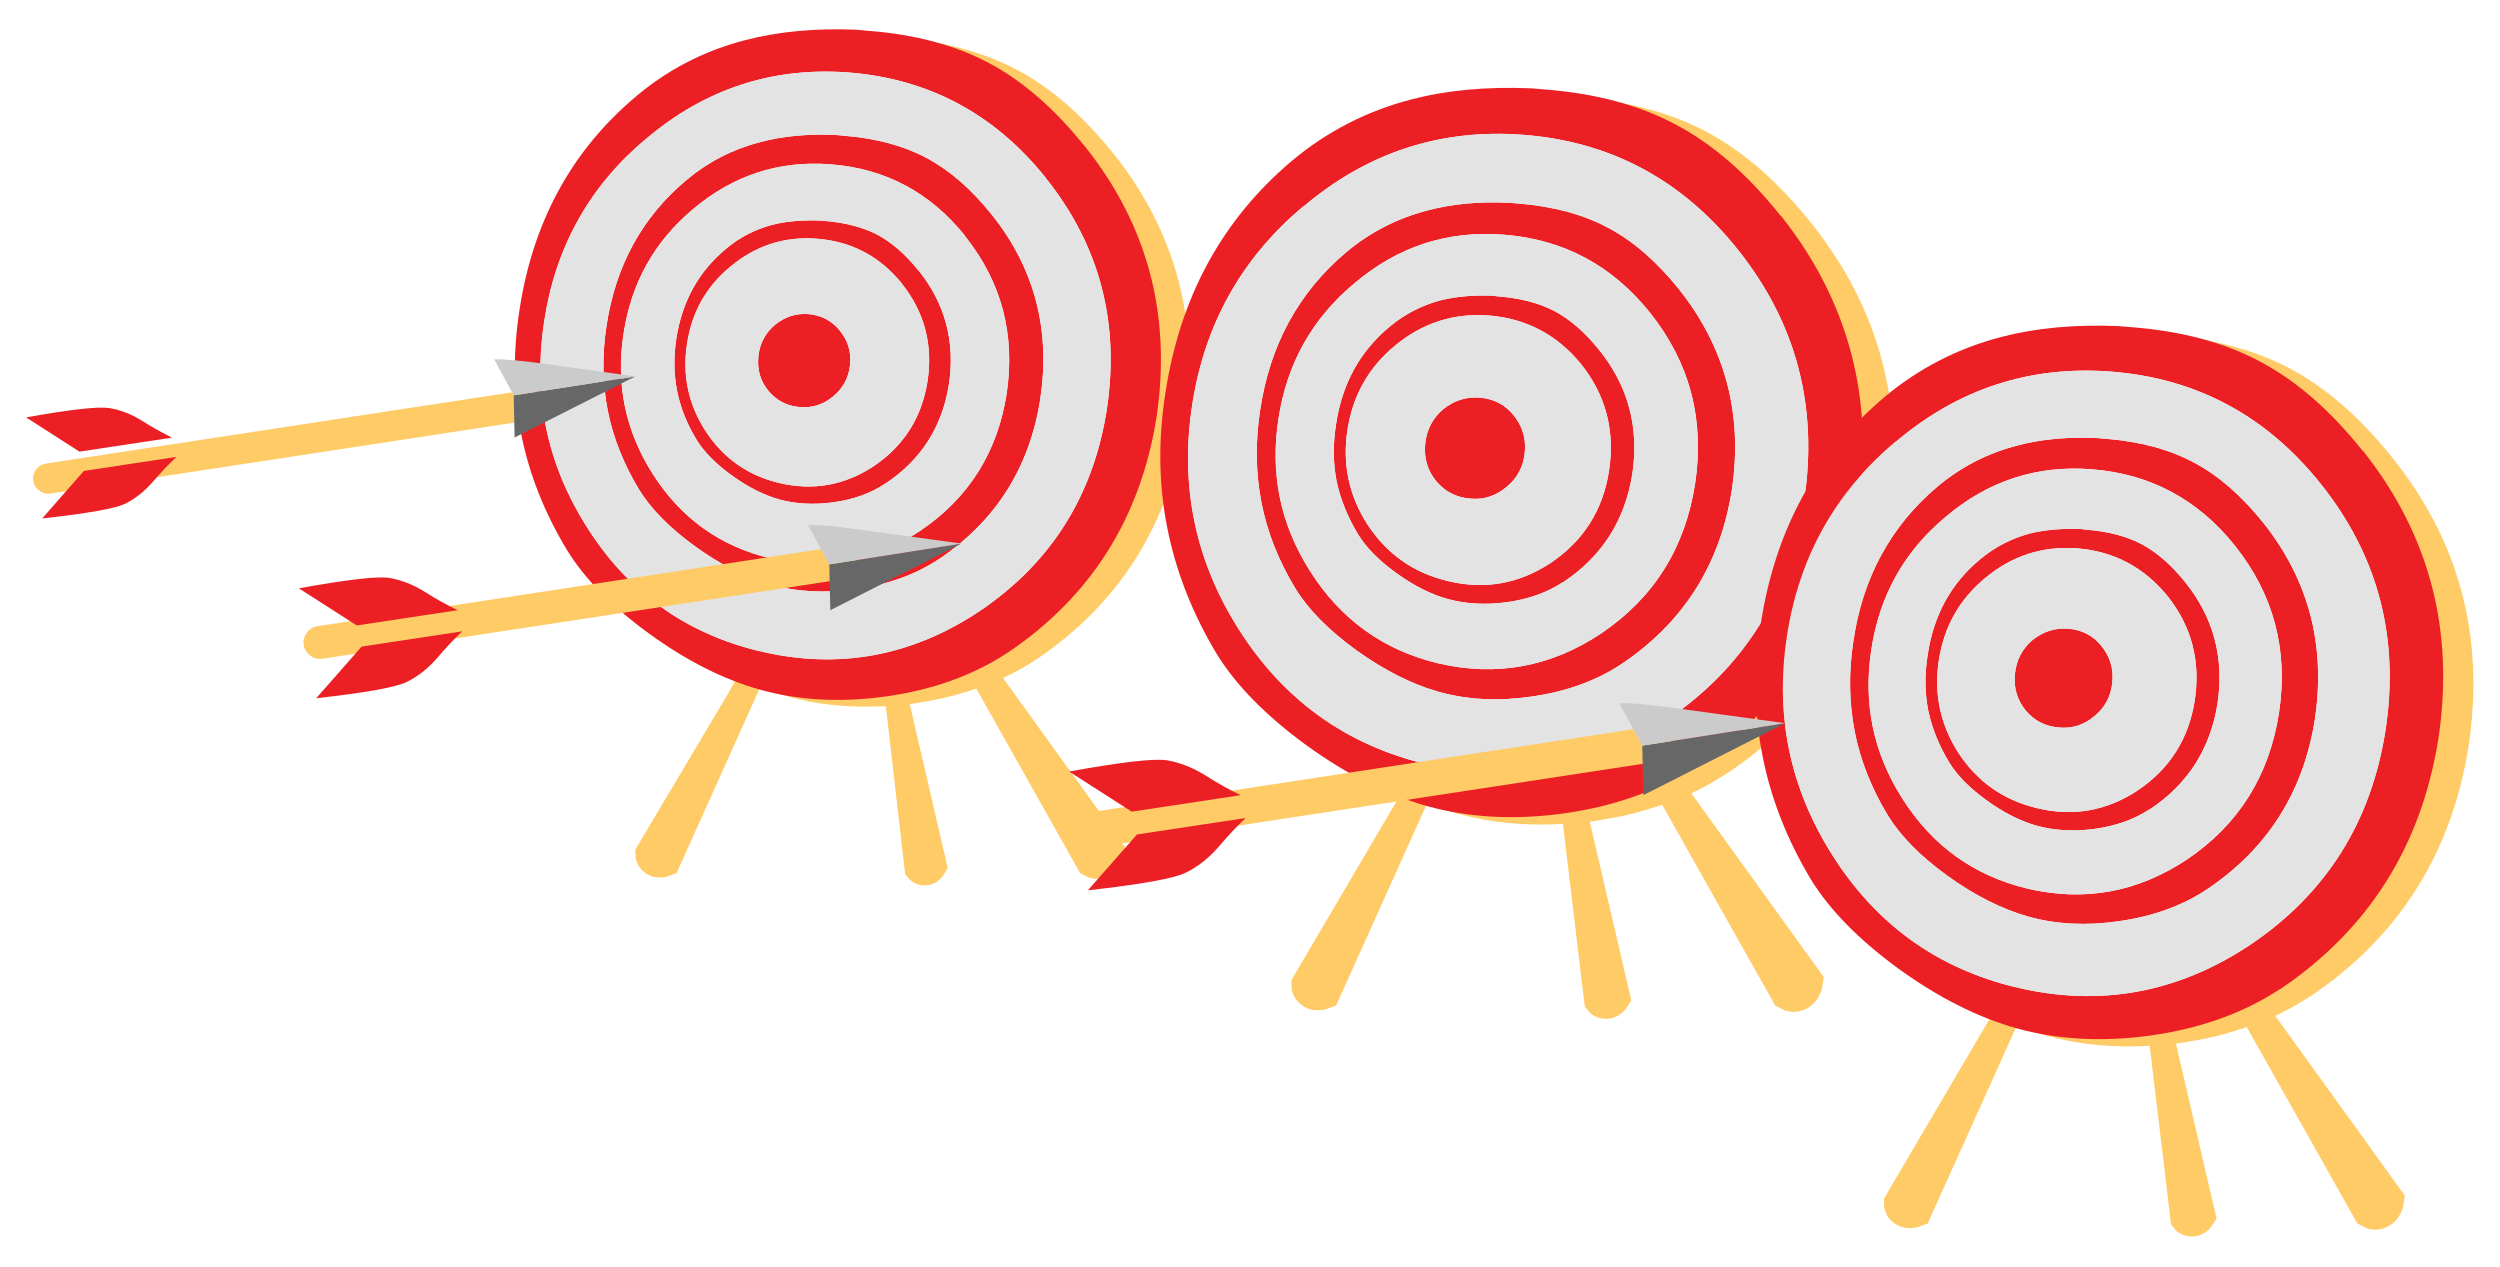 <?xml version="1.0" encoding="utf-8"?>
<!-- Generator: Adobe Illustrator 15.1.0, SVG Export Plug-In . SVG Version: 6.00 Build 0)  -->
<!DOCTYPE svg PUBLIC "-//W3C//DTD SVG 1.1//EN" "http://www.w3.org/Graphics/SVG/1.1/DTD/svg11.dtd">
<svg version="1.1" id="Layer_1" xmlns="http://www.w3.org/2000/svg" xmlns:xlink="http://www.w3.org/1999/xlink" x="0px" y="0px"
	 width="395.724px" height="200.552px" viewBox="0 0 395.724 200.552" enable-background="new 0 0 395.724 200.552"
	 xml:space="preserve">
<g id="Layer_1_1_">
	<g>
		<g>
			<g>
				<path fill-rule="evenodd" clip-rule="evenodd" fill="#FFCB67" d="M143.997,6.172c6.579,0.72,12.266,2.36,17.058,4.921
					c5.347,2.839,10.41,7.249,15.188,13.23h0.022c9.902,12.448,13.67,26.696,11.301,42.744v0.021
					c-2.535,16.007-10.388,28.447-23.561,37.322h-0.021c-1.621,1.081-3.36,2.051-5.215,2.907l19.281,26.753l-0.312,1.828
					c-0.415,1.314-1.143,2.228-2.181,2.74c-1.04,0.526-2.114,0.615-3.222,0.27l-1.349-0.685l-16.456-29.223
					c-0.32,0.11-0.63,0.215-0.936,0.312c-2.216,0.72-4.495,1.287-6.835,1.703c-0.817,0.138-1.642,0.271-2.474,0.396v-0.022
					c-0.927,0.222-2.236,0.347-3.926,0.374c-5.583,0.333-10.749-0.158-15.5-1.474c-1.51-0.416-3.025-0.928-4.551-1.537v-5.836
					c1.441,0.483,2.922,0.907,4.447,1.266c12.423,2.949,24.025,0.831,34.801-6.355c11.29-7.615,18-18.262,20.134-31.943
					c2.063-13.748-1.15-25.94-9.642-36.574v-0.021c-6.981-8.724-15.666-14.061-26.054-16.013V6.172z"/>
				<g>
					<path fill-rule="evenodd" clip-rule="evenodd" fill="#FFCB67" d="M144.081,139.304l-0.812-0.956l-2.908-25.359l-0.728-5.026
						c1.275,0.416,2.542,0.763,3.804,1.039l6.586,28.433l-0.811,1.288c-0.734,0.873-1.586,1.345-2.556,1.412
						C145.673,140.203,144.814,139.927,144.081,139.304z"/>
				</g>
				<g>
					<path fill-rule="evenodd" clip-rule="evenodd" fill="#FFCB67" d="M117.672,105.407c0.831,1.19,1.71,2.334,2.638,3.427
						l-13.213,29.369l-1.6,0.581c-1.232,0.264-2.292,0.104-3.179-0.477c-0.9-0.583-1.461-1.393-1.683-2.431l-0.083-1.37
						l14.752-24.821L117.672,105.407z"/>
				</g>
			</g>
			<g>
				<path fill-rule="evenodd" clip-rule="evenodd" fill="#EC2024" d="M135.458,4.697l1.807,0.165
					c7.536,0.567,13.97,2.277,19.302,5.131c5.347,2.838,10.41,7.248,15.188,13.229h0.021c9.903,12.449,13.672,26.697,11.303,42.745
					v0.021c-2.536,16.006-10.388,28.447-23.562,37.322h-0.021c-5.429,3.587-11.863,5.898-19.302,6.937
					c-7.133,0.983-13.74,0.631-19.821-1.059c-5.79-1.605-11.663-4.568-17.62-8.889c-5.914-4.307-10.256-8.729-13.025-13.271
					c-3.56-5.899-5.963-11.978-7.21-18.236c-1.261-6.3-1.358-12.871-0.291-19.711c2.12-14.011,8.29-25.303,18.513-33.874
					c5.056-4.251,10.817-7.207,17.286-8.869C123.178,4.994,128.989,4.448,135.458,4.697z M142.708,44.845v-0.022
					c-3.49-4.277-7.965-6.624-13.422-7.039c-5.098-0.389-9.647,1.079-13.651,4.403c-3.836,3.156-6.128,7.22-6.876,12.191
					c-0.777,4.971,0.18,9.56,2.867,13.77c2.827,4.361,6.739,7.131,11.739,8.308c5.319,1.26,10.285,0.381,14.897-2.639
					c4.806-3.226,7.66-7.725,8.561-13.499C147.695,54.516,146.324,49.358,142.708,44.845z M114.971,39.34
					c2.147-1.8,4.605-3.06,7.376-3.78c2.202-0.54,4.696-0.754,7.479-0.645l0.77,0.063c3.212,0.264,5.962,0.984,8.247,2.16
					c2.273,1.206,4.433,3.074,6.483,5.608h0.021c4.252,5.274,5.873,11.306,4.862,18.09c-1.08,6.758-4.439,11.999-10.077,15.724
					h-0.021c-2.301,1.537-5.043,2.519-8.228,2.949c-3.047,0.414-5.874,0.27-8.478-0.437c-2.48-0.691-4.993-1.96-7.542-3.801
					c-2.521-1.814-4.376-3.684-5.568-5.607c-1.524-2.479-2.555-5.04-3.096-7.686c-0.54-2.672-0.588-5.456-0.146-8.35
					C107.956,47.717,110.594,42.954,114.971,39.34z M132.279,21.354l1.226,0.125c5.125,0.4,9.502,1.571,13.131,3.509
					c3.657,1.939,7.105,4.938,10.347,8.994h0.021c6.746,8.488,9.302,18.194,7.667,29.119v0.021
					c-1.69,10.869-7.037,19.329-16.04,25.38h-0.021c-3.686,2.451-8.062,4.028-13.133,4.735c-4.848,0.69-9.343,0.463-13.483-0.687
					c-3.935-1.121-7.931-3.149-11.989-6.084c-4.031-2.922-6.988-5.927-8.872-9.015c-2.424-4.016-4.066-8.155-4.924-12.42
					c-0.845-4.307-0.915-8.786-0.207-13.438c1.44-9.526,5.643-17.211,12.61-23.054c3.45-2.907,7.376-4.93,11.781-6.065
					C123.898,21.547,127.86,21.174,132.279,21.354z M132.923,52.321c1.288,1.564,1.834,3.357,1.641,5.378
					c-0.208,2.05-1.094,3.727-2.66,5.027c-1.565,1.315-3.353,1.883-5.36,1.703c-1.996-0.166-3.636-1.025-4.925-2.576
					c-1.261-1.551-1.787-3.35-1.579-5.399c0.194-2.021,1.059-3.69,2.596-5.005c1.595-1.316,3.387-1.892,5.382-1.725
					C130.028,49.904,131.663,50.771,132.923,52.321z M109.694,33.109c-6.122,5.123-9.787,11.692-10.992,19.71
					c-1.246,7.989,0.285,15.375,4.593,22.161c4.447,7.02,10.658,11.486,18.637,13.397c8.463,2.007,16.366,0.56,23.707-4.343
					c7.688-5.178,12.258-12.433,13.712-21.765c1.385-9.347-0.81-17.642-6.585-24.882l0.021-0.022
					c-5.542-6.908-12.654-10.695-21.339-11.359C123.289,25.383,116.039,27.751,109.694,33.109z M102.317,21.936h-0.021
					c-8.99,7.519-14.377,17.169-16.164,28.953c-1.801,11.741,0.449,22.582,6.751,32.523c6.524,10.316,15.653,16.872,27.385,19.67
					c12.424,2.948,24.024,0.83,34.802-6.356c11.288-7.615,17.999-18.263,20.131-31.943c2.065-13.749-1.15-25.94-9.64-36.575v-0.021
					c-8.117-10.149-18.547-15.723-31.292-16.719C122.264,10.582,111.612,14.071,102.317,21.936z"/>
				<path fill-rule="evenodd" clip-rule="evenodd" fill="#E3E3E3" d="M132.279,21.354c-4.419-0.18-8.381,0.193-11.886,1.121
					c-4.405,1.136-8.331,3.158-11.781,6.065c-6.967,5.843-11.17,13.527-12.61,23.054c-0.708,4.652-0.638,9.132,0.207,13.438
					c0.858,4.265,2.5,8.404,4.924,12.42c1.884,3.088,4.841,6.093,8.872,9.015c4.058,2.935,8.054,4.963,11.989,6.084
					c4.14,1.149,8.635,1.377,13.483,0.687c5.071-0.707,9.447-2.284,13.133-4.735h0.021c9.003-6.051,14.349-14.511,16.04-25.38
					v-0.021c1.635-10.925-0.921-20.631-7.667-29.119h-0.021c-3.242-4.056-6.69-7.055-10.347-8.994
					c-3.629-1.938-8.006-3.108-13.131-3.509L132.279,21.354z M114.971,39.34c-4.377,3.614-7.016,8.377-7.917,14.289
					c-0.442,2.894-0.394,5.678,0.146,8.35c0.541,2.646,1.572,5.207,3.096,7.686c1.191,1.924,3.046,3.793,5.568,5.607
					c2.549,1.841,5.062,3.109,7.542,3.801c2.604,0.706,5.431,0.851,8.478,0.437c3.185-0.431,5.927-1.412,8.228-2.949h0.021
					c5.638-3.725,8.997-8.966,10.077-15.724c1.011-6.784-0.61-12.815-4.862-18.09h-0.021c-2.05-2.534-4.21-4.402-6.483-5.608
					c-2.285-1.176-5.035-1.896-8.247-2.16l-0.77-0.063c-2.783-0.109-5.278,0.104-7.479,0.645
					C119.577,36.28,117.119,37.54,114.971,39.34z M142.708,44.845c3.616,4.514,4.987,9.671,4.114,15.473
					c-0.901,5.774-3.755,10.273-8.561,13.499c-4.612,3.02-9.578,3.898-14.897,2.639c-5-1.177-8.913-3.946-11.739-8.308
					c-2.687-4.21-3.644-8.799-2.867-13.77c0.748-4.972,3.041-9.035,6.876-12.191c4.004-3.324,8.553-4.792,13.651-4.403
					c5.457,0.415,9.932,2.762,13.422,7.039V44.845z M132.923,52.321c-1.26-1.551-2.895-2.417-4.904-2.597
					c-1.995-0.167-3.787,0.408-5.382,1.725c-1.537,1.314-2.402,2.984-2.596,5.005c-0.208,2.05,0.318,3.849,1.579,5.399
					c1.289,1.551,2.929,2.41,4.925,2.576c2.007,0.18,3.794-0.388,5.36-1.703c1.566-1.301,2.451-2.978,2.66-5.027
					C134.757,55.679,134.21,53.886,132.923,52.321z M102.317,21.936c9.294-7.864,19.946-11.354,31.955-10.468
					c12.744,0.996,23.175,6.569,31.292,16.719v0.021c8.49,10.635,11.705,22.826,9.64,36.575
					c-2.132,13.681-8.843,24.328-20.131,31.943c-10.778,7.187-22.378,9.305-34.802,6.356c-11.732-2.798-20.861-9.354-27.385-19.67
					c-6.302-9.941-8.552-20.782-6.751-32.523c1.787-11.784,7.174-21.435,16.164-28.953H102.317z M109.694,33.109
					c6.345-5.358,13.595-7.727,21.753-7.103c8.686,0.664,15.798,4.451,21.339,11.359l-0.021,0.022
					c5.776,7.24,7.971,15.535,6.585,24.882c-1.454,9.332-6.024,16.587-13.712,21.765c-7.341,4.902-15.244,6.35-23.707,4.343
					c-7.979-1.911-14.19-6.378-18.637-13.397c-4.308-6.786-5.838-14.172-4.593-22.161C99.907,44.802,103.572,38.232,109.694,33.109z
					"/>
			</g>
			<g>
				<g>
					<path fill-rule="evenodd" clip-rule="evenodd" fill="#FFCB67" d="M7.978,78.119c-0.649,0.096-1.239-0.056-1.767-0.454
						c-0.536-0.393-0.858-0.914-0.96-1.563c-0.095-0.649,0.056-1.238,0.455-1.769c0.393-0.536,0.916-0.855,1.565-0.959
						l75.945-11.608c0.649-0.095,1.239,0.056,1.767,0.454c0.537,0.393,0.857,0.914,0.959,1.564c0.097,0.648-0.055,1.236-0.454,1.768
						c-0.392,0.535-0.916,0.854-1.564,0.959L7.978,78.119z"/>
				</g>
				<g>
					<polygon fill-rule="evenodd" clip-rule="evenodd" fill="#676767" points="81.312,62.582 100.551,59.59 81.458,69.248 					"/>
					<path fill-rule="evenodd" clip-rule="evenodd" fill="#CCCBCB" d="M100.551,59.59l-19.24,2.992l-3.076-5.692
						c1.415-0.082,4.441,0.202,9.082,0.852C91.943,58.393,96.354,59.009,100.551,59.59z"/>
				</g>
				<g>
					<path fill-rule="evenodd" clip-rule="evenodd" fill="#EC2024" d="M24.154,76.311c-1.316,1.495-2.763,2.638-4.343,3.426
						c-1.564,0.762-5.941,1.537-13.13,2.326l6.586-7.518l14.669-2.224C26.729,73.457,25.469,74.786,24.154,76.311z"/>
				</g>
				<g>
					<path fill-rule="evenodd" clip-rule="evenodd" fill="#EC2024" d="M22.451,66.59c1.703,1.065,3.296,1.958,4.778,2.679
						L12.581,71.49l-8.457-5.42c7.05-1.26,11.441-1.752,13.173-1.475C19.042,64.873,20.76,65.537,22.451,66.59z"/>
				</g>
			</g>
		</g>
		<g>
			<g>
				<g>
					<path fill-rule="evenodd" clip-rule="evenodd" fill="#FFCB67" d="M48.567,100.153c0.426-0.583,0.995-0.932,1.701-1.044
						l82.59-12.625c0.704-0.104,1.345,0.062,1.921,0.494c0.584,0.427,0.932,0.993,1.043,1.701c0.104,0.705-0.061,1.345-0.494,1.922
						c-0.427,0.583-0.996,0.931-1.703,1.042L51.038,104.27c-0.706,0.104-1.347-0.062-1.921-0.494
						c-0.584-0.426-0.932-0.994-1.043-1.702C47.969,101.369,48.134,100.729,48.567,100.153z"/>
				</g>
				<g>
					<polygon fill-rule="evenodd" clip-rule="evenodd" fill="#676767" points="131.266,89.339 152.188,86.045 131.431,96.585 					
						"/>
					<path fill-rule="evenodd" clip-rule="evenodd" fill="#CCCBCB" d="M152.188,86.045l-20.922,3.294l-3.351-6.202
						c1.538-0.109,4.833,0.201,9.884,0.933C142.815,84.764,147.61,85.423,152.188,86.045z"/>
				</g>
				<g>
					<path fill-rule="evenodd" clip-rule="evenodd" fill="#EC2024" d="M50.049,110.526l7.193-8.178l15.925-2.416
						c-1.282,1.208-2.635,2.654-4.063,4.337c-1.428,1.61-3.003,2.836-4.723,3.679C62.661,108.789,57.883,109.649,50.049,110.526z"/>
				</g>
				<g>
					<path fill-rule="evenodd" clip-rule="evenodd" fill="#EC2024" d="M47.304,93.127c7.651-1.391,12.429-1.94,14.333-1.647
						c1.903,0.329,3.77,1.062,5.6,2.196c1.831,1.171,3.569,2.141,5.217,2.909L56.474,99L47.304,93.127z"/>
				</g>
			</g>
			<g>
				<g>
					<path fill-rule="evenodd" clip-rule="evenodd" fill="#FFCB67" d="M251.625,23.313v-7.742c7.176,0.77,13.362,2.545,18.561,5.326
						c5.819,3.11,11.331,7.922,16.527,14.436c10.801,13.505,14.9,28.983,12.303,46.44v0.055
						c-2.746,17.419-11.275,30.941-25.59,40.565h-0.056c-1.756,1.172-3.641,2.232-5.655,3.184l20.979,29.093l-0.333,1.977
						c-0.475,1.428-1.279,2.434-2.414,3.019c-1.099,0.549-2.253,0.642-3.461,0.274l-1.48-0.768l-17.902-31.783
						c-0.366,0.146-0.714,0.257-1.043,0.329c-2.38,0.806-4.851,1.428-7.414,1.867c-0.879,0.146-1.775,0.292-2.691,0.439
						c-1.023,0.219-2.452,0.347-4.283,0.384c-6.076,0.365-11.694-0.165-16.856-1.592c-1.647-0.476-3.295-1.044-4.942-1.702v-6.312
						c1.574,0.511,3.184,0.969,4.832,1.372c13.509,3.22,26.139,0.914,37.89-6.917c12.263-8.271,19.55-19.853,21.855-34.748
						c2.27-14.967-1.227-28.232-10.488-39.796C272.383,31.235,262.939,25.435,251.625,23.313z"/>
					<g>
						<path fill-rule="evenodd" clip-rule="evenodd" fill="#FFCB67" d="M251.021,127.389l7.195,30.961l-0.879,1.372
							c-0.807,0.95-1.738,1.462-2.8,1.535c-1.063,0.073-1.996-0.219-2.802-0.878l-0.879-1.043l-3.954-33.046
							C248.296,126.73,249.667,127.096,251.021,127.389z"/>
					</g>
					<g>
						<path fill-rule="evenodd" clip-rule="evenodd" fill="#FFCB67" d="M225.873,127.225l-14.388,31.947l-1.702,0.604
							c-1.355,0.293-2.508,0.128-3.459-0.494c-0.989-0.622-1.611-1.5-1.867-2.635l-0.055-1.481l18.615-31.674
							C223.932,124.81,224.884,126.054,225.873,127.225z"/>
					</g>
				</g>
				<g>
					<path fill-rule="evenodd" clip-rule="evenodd" fill="#EC2024" d="M204.565,25.397c5.528-4.61,11.808-7.831,18.837-9.66
						c5.601-1.464,11.914-2.051,18.943-1.757l1.979,0.164c8.199,0.623,15.192,2.49,20.975,5.601
						c5.822,3.073,11.331,7.868,16.529,14.382h0.057c10.761,13.539,14.845,29.038,12.244,46.494
						c-2.747,17.419-11.275,30.959-25.59,40.62h-0.053c-5.895,3.879-12.887,6.386-20.979,7.521
						c-7.762,1.062-14.954,0.677-21.581-1.153c-6.296-1.757-12.683-4.977-19.163-9.66c-6.407-4.686-11.129-9.497-14.168-14.437
						c-3.844-6.405-6.443-13.011-7.798-19.817c-1.392-6.881-1.501-14.034-0.329-21.463
						C186.773,47.007,193.474,34.729,204.565,25.397z M268.319,76.559c1.538-10.137-0.842-19.157-7.139-27.063
						c-6.003-7.501-13.728-11.618-23.173-12.35c-8.896-0.695-16.785,1.885-23.667,7.739c-6.662,5.563-10.653,12.699-11.972,21.408
						c-1.354,8.711,0.311,16.743,4.998,24.098c4.832,7.649,11.588,12.516,20.262,14.603c9.227,2.159,17.831,0.584,25.811-4.722
						C261.785,94.637,266.747,86.731,268.319,76.559z M254.702,74.473c0.95-6.331-0.53-11.948-4.447-16.854
						c-3.808-4.647-8.678-7.208-14.609-7.684c-5.562-0.403-10.505,1.188-14.825,4.775c-4.173,3.439-6.682,7.867-7.522,13.284
						c-0.843,5.415,0.202,10.412,3.129,14.984c3.077,4.722,7.34,7.723,12.797,9.005c5.782,1.39,11.183,0.438,16.198-2.855
						C250.655,85.615,253.75,80.73,254.702,74.473z M246.024,49.222c2.489,1.318,4.852,3.367,7.085,6.148
						c4.613,5.708,6.37,12.259,5.271,19.651c-1.171,7.354-4.813,13.064-10.928,17.127h-0.054c-2.489,1.646-5.475,2.708-8.951,3.183
						c-3.296,0.439-6.372,0.274-9.225-0.494c-2.675-0.731-5.401-2.104-8.184-4.117c-2.745-1.976-4.759-4.008-6.04-6.092
						c-1.648-2.709-2.782-5.49-3.404-8.345c-0.586-2.928-0.623-5.965-0.11-9.111c0.952-6.44,3.808-11.618,8.567-15.534
						c2.342-1.94,5.015-3.313,8.017-4.117c2.417-0.586,5.144-0.824,8.182-0.715l0.825,0.11
						C240.552,47.172,243.535,47.94,246.024,49.222z M225.982,33.303c3.807-1.023,8.108-1.427,12.903-1.208l1.319,0.11
						c5.6,0.439,10.379,1.721,14.333,3.843c3.954,2.087,7.706,5.343,11.257,9.771c7.322,9.222,10.103,19.779,8.346,31.674
						c-1.83,11.819-7.65,21.023-17.461,27.61c-4.029,2.672-8.787,4.391-14.277,5.16c-5.273,0.768-10.178,0.512-14.718-0.77
						c-4.247-1.207-8.585-3.403-13.015-6.587c-4.393-3.183-7.615-6.459-9.664-9.825c-2.637-4.354-4.411-8.857-5.327-13.505
						c-0.914-4.684-0.987-9.549-0.219-14.601c1.537-10.355,6.096-18.719,13.673-25.086
						C216.902,36.742,221.187,34.547,225.982,33.303z M241.083,21.336c-13.069-0.987-24.656,2.799-34.759,11.363h-0.057
						c-9.773,8.197-15.631,18.699-17.571,31.509c-1.94,12.771,0.512,24.555,7.358,35.351c7.102,11.234,17.023,18.37,29.764,21.408
						c13.508,3.221,26.137,0.914,37.891-6.917c12.262-8.271,19.547-19.853,21.853-34.748c2.271-14.93-1.226-28.196-10.486-39.796
						C266.25,28.454,254.922,22.398,241.083,21.336z M234.273,62.945c2.197,0.183,3.973,1.115,5.327,2.799
						c1.393,1.72,1.977,3.678,1.756,5.874c-0.218,2.231-1.17,4.044-2.853,5.435c-1.722,1.463-3.662,2.085-5.822,1.865
						c-2.195-0.182-3.991-1.115-5.381-2.799c-1.355-1.684-1.922-3.641-1.703-5.874c0.221-2.196,1.153-4.007,2.801-5.434
						C230.155,63.384,232.116,62.762,234.273,62.945z"/>
					<path fill-rule="evenodd" clip-rule="evenodd" fill="#E3E3E3" d="M241.083,21.336c13.84,1.063,25.168,7.118,33.992,18.17
						c9.261,11.6,12.757,24.866,10.486,39.796c-2.306,14.896-9.591,26.478-21.853,34.748c-11.754,7.831-24.383,10.138-37.891,6.917
						c-12.74-3.038-22.662-10.174-29.764-21.408c-6.846-10.796-9.298-22.58-7.358-35.351c1.94-12.81,7.798-23.312,17.571-31.509
						h0.057C216.426,24.135,228.013,20.349,241.083,21.336z M225.982,33.303c-4.795,1.244-9.08,3.439-12.85,6.587
						c-7.577,6.367-12.137,14.73-13.673,25.086c-0.768,5.052-0.695,9.917,0.219,14.601c0.916,4.647,2.69,9.15,5.327,13.505
						c2.049,3.366,5.271,6.643,9.664,9.825c4.43,3.184,8.768,5.38,13.015,6.587c4.54,1.281,9.444,1.537,14.718,0.77
						c5.49-0.77,10.248-2.488,14.277-5.16c9.811-6.587,15.631-15.791,17.461-27.61c1.757-11.895-1.023-22.452-8.346-31.674
						c-3.551-4.428-7.303-7.684-11.257-9.771c-3.954-2.122-8.733-3.403-14.333-3.843l-1.319-0.11
						C234.09,31.876,229.789,32.279,225.982,33.303z M246.024,49.222c-2.489-1.281-5.472-2.05-8.948-2.306l-0.825-0.11
						c-3.038-0.109-5.765,0.129-8.182,0.715c-3.002,0.804-5.675,2.177-8.017,4.117c-4.76,3.916-7.615,9.094-8.567,15.534
						c-0.513,3.146-0.476,6.184,0.11,9.111c0.622,2.854,1.756,5.636,3.404,8.345c1.281,2.084,3.295,4.116,6.04,6.092
						c2.782,2.014,5.509,3.386,8.184,4.117c2.853,0.769,5.929,0.934,9.225,0.494c3.477-0.475,6.462-1.537,8.951-3.183h0.054
						c6.114-4.063,9.757-9.772,10.928-17.127c1.099-7.393-0.658-13.943-5.271-19.651C250.875,52.589,248.513,50.54,246.024,49.222z
						 M254.702,74.473c-0.952,6.258-4.047,11.143-9.28,14.656c-5.016,3.294-10.416,4.245-16.198,2.855
						c-5.457-1.282-9.72-4.283-12.797-9.005c-2.927-4.572-3.972-9.569-3.129-14.984c0.841-5.417,3.35-9.845,7.522-13.284
						c4.32-3.587,9.264-5.179,14.825-4.775c5.932,0.476,10.802,3.036,14.609,7.684C254.171,62.524,255.652,68.142,254.702,74.473z
						 M268.319,76.559c-1.572,10.173-6.534,18.078-14.88,23.713c-7.979,5.306-16.584,6.881-25.811,4.722
						c-8.674-2.087-15.43-6.953-20.262-14.603c-4.688-7.354-6.353-15.387-4.998-24.098c1.318-8.709,5.31-15.846,11.972-21.408
						c6.882-5.854,14.771-8.435,23.667-7.739c9.445,0.731,17.17,4.849,23.173,12.35C267.477,57.401,269.857,66.422,268.319,76.559z
						 M234.273,62.945c-2.157-0.184-4.118,0.438-5.875,1.866c-1.647,1.427-2.58,3.237-2.801,5.434
						c-0.219,2.233,0.348,4.19,1.703,5.874c1.39,1.684,3.186,2.617,5.381,2.799c2.16,0.22,4.101-0.402,5.822-1.865
						c1.683-1.391,2.635-3.203,2.853-5.435c0.221-2.196-0.363-4.154-1.756-5.874C238.246,64.061,236.47,63.128,234.273,62.945z"/>
				</g>
			</g>
		</g>
		<g>
			<g>
				<path fill-rule="evenodd" clip-rule="evenodd" fill="#FFCB67" d="M390.773,117.944v0.054
					c-2.687,17.043-11.032,30.272-25.036,39.69h-0.053c-1.721,1.146-3.565,2.184-5.535,3.113l20.523,28.466l-0.322,1.932
					c-0.466,1.397-1.254,2.382-2.364,2.953c-1.073,0.538-2.202,0.629-3.384,0.27l-1.45-0.751l-17.517-31.096
					c-0.358,0.143-0.696,0.25-1.019,0.322c-2.329,0.788-4.747,1.396-7.255,1.825c-0.859,0.143-1.736,0.287-2.634,0.43
					c-1,0.215-2.397,0.341-4.189,0.377c-5.945,0.356-11.442-0.162-16.493-1.558c-1.611-0.467-3.224-1.021-4.835-1.665v-6.178
					c1.539,0.503,3.115,0.949,4.726,1.343c13.218,3.151,25.577,0.896,37.073-6.766c11.999-8.092,19.125-19.424,21.383-33.997
					c2.22-14.644-1.201-27.622-10.261-38.937c-7.416-9.272-16.655-14.948-27.725-17.025v-7.572
					c7.021,0.752,13.074,2.488,18.159,5.209c5.695,3.044,11.086,7.753,16.171,14.125
					C389.306,85.722,393.315,100.866,390.773,117.944z"/>
				<g>
					<path fill-rule="evenodd" clip-rule="evenodd" fill="#FFCB67" d="M349.995,194.208c-0.788,0.931-1.701,1.432-2.739,1.503
						c-1.038,0.072-1.952-0.216-2.74-0.859l-0.859-1.021l-3.869-32.331c1.361,0.43,2.703,0.787,4.029,1.075l7.039,30.289
						L349.995,194.208z"/>
				</g>
				<g>
					<path fill-rule="evenodd" clip-rule="evenodd" fill="#FFCB67" d="M305.132,193.671l-1.663,0.592
						c-1.326,0.285-2.455,0.124-3.385-0.485c-0.969-0.607-1.575-1.468-1.829-2.578l-0.053-1.449l18.213-30.988
						c0.896,1.289,1.826,2.506,2.795,3.652L305.132,193.671z"/>
				</g>
			</g>
			<g>
				<path fill-rule="evenodd" clip-rule="evenodd" fill="#EC2024" d="M278.702,98.826c2.255-14.896,8.81-26.907,19.664-36.037
					c5.406-4.512,11.549-7.662,18.428-9.453c5.479-1.432,11.657-2.005,18.535-1.718l1.933,0.161
					c8.023,0.608,14.863,2.435,20.523,5.479c5.697,3.007,11.086,7.697,16.173,14.069h0.053c10.53,13.248,14.523,28.411,11.98,45.489
					c-2.686,17.043-11.032,30.29-25.035,39.743h-0.054c-5.767,3.796-12.608,6.249-20.523,7.358
					c-7.595,1.038-14.632,0.661-21.114-1.128c-6.16-1.72-12.411-4.869-18.751-9.453c-6.268-4.583-10.889-9.29-13.862-14.123
					c-3.759-6.267-6.304-12.729-7.627-19.39C277.662,113.094,277.554,106.093,278.702,98.826z M343.065,94.314
					c-3.725-4.548-8.49-7.054-14.291-7.52c-5.444-0.395-10.279,1.165-14.507,4.674c-4.084,3.364-6.536,7.696-7.36,12.996
					c-0.823,5.298,0.196,10.186,3.061,14.661c3.012,4.618,7.183,7.555,12.521,8.809c5.658,1.359,10.941,0.43,15.849-2.793
					c5.123-3.438,8.147-8.217,9.079-14.34C348.346,104.607,346.896,99.111,343.065,94.314z M313.516,88.461
					c2.29-1.899,4.906-3.242,7.843-4.029c2.364-0.572,5.032-0.805,8.006-0.698l0.807,0.107c3.399,0.252,6.32,1.003,8.757,2.257
					c2.436,1.288,4.746,3.294,6.929,6.015c4.514,5.585,6.232,11.994,5.158,19.227c-1.146,7.197-4.71,12.782-10.692,16.757h-0.053
					c-2.437,1.611-5.354,2.649-8.757,3.115c-3.224,0.428-6.232,0.268-9.025-0.484c-2.616-0.716-5.284-2.059-8.005-4.028
					c-2.687-1.933-4.657-3.92-5.91-5.962c-1.613-2.648-2.724-5.37-3.331-8.162c-0.572-2.864-0.609-5.836-0.109-8.914
					C306.065,97.357,308.857,92.29,313.516,88.461z M296.214,102.8c-1.323,8.521,0.306,16.38,4.891,23.576
					c4.728,7.483,11.336,12.245,19.823,14.286c9.027,2.113,17.442,0.573,25.252-4.618c8.167-5.515,13.021-13.248,14.56-23.201
					c1.505-9.918-0.823-18.743-6.983-26.478c-5.873-7.34-13.434-11.368-22.673-12.084c-8.705-0.68-16.423,1.845-23.156,7.573
					C301.408,87.297,297.505,94.278,296.214,102.8z M298.793,129.008c-2.579-4.26-4.315-8.665-5.213-13.212
					c-0.894-4.582-0.966-9.345-0.212-14.285c1.504-10.134,5.963-18.313,13.378-24.544c3.687-3.079,7.88-5.228,12.571-6.444
					c3.725-1.002,7.933-1.396,12.624-1.182l1.291,0.108c5.479,0.428,10.153,1.682,14.022,3.759c3.868,2.039,7.54,5.227,11.014,9.559
					c7.164,9.023,9.886,19.352,8.165,30.989c-1.789,11.563-7.483,20.57-17.084,27.015c-3.939,2.613-8.597,4.296-13.969,5.048
					c-5.156,0.752-9.957,0.501-14.399-0.752c-4.153-1.182-8.398-3.33-12.731-6.445C303.951,135.508,300.798,132.302,298.793,129.008
					z M300.029,69.932c-9.563,8.02-15.295,18.297-17.192,30.827c-1.898,12.496,0.502,24.025,7.201,34.587
					c6.949,10.991,16.655,17.974,29.12,20.945c13.215,3.15,25.57,0.895,37.069-6.767c11.999-8.092,19.127-19.424,21.383-33.997
					c2.221-14.607-1.2-27.586-10.263-38.937c-8.631-10.812-19.717-16.737-33.254-17.776c-12.788-0.967-24.126,2.738-34.009,11.117
					H300.029z M332.642,102.262c1.36,1.685,1.933,3.599,1.718,5.748c-0.214,2.184-1.146,3.955-2.793,5.316
					c-1.684,1.433-3.581,2.04-5.695,1.826c-2.148-0.18-3.903-1.093-5.266-2.739c-1.323-1.646-1.88-3.563-1.664-5.746
					c0.216-2.149,1.128-3.921,2.74-5.317c1.719-1.396,3.636-2.005,5.747-1.826C329.578,99.702,331.317,100.615,332.642,102.262z"/>
				<path fill-rule="evenodd" clip-rule="evenodd" fill="#E3E3E3" d="M300.029,69.932h0.056
					c9.883-8.379,21.221-12.084,34.009-11.117c13.537,1.039,24.623,6.965,33.254,17.776c9.063,11.351,12.483,24.329,10.263,38.937
					c-2.256,14.573-9.384,25.905-21.383,33.997c-11.499,7.661-23.854,9.917-37.069,6.767c-12.465-2.972-22.171-9.954-29.12-20.945
					c-6.699-10.562-9.1-22.091-7.201-34.587C284.734,88.229,290.466,77.951,300.029,69.932z M298.793,129.008
					c2.005,3.294,5.157,6.5,9.457,9.613c4.333,3.115,8.578,5.264,12.731,6.445c4.442,1.253,9.243,1.504,14.399,0.752
					c5.372-0.752,10.029-2.435,13.969-5.048c9.601-6.444,15.295-15.451,17.084-27.015c1.721-11.638-1.001-21.966-8.165-30.989
					c-3.474-4.332-7.146-7.52-11.014-9.559c-3.869-2.077-8.543-3.331-14.022-3.759l-1.291-0.108
					c-4.691-0.215-8.899,0.18-12.624,1.182c-4.691,1.217-8.885,3.365-12.571,6.444c-7.415,6.23-11.874,14.41-13.378,24.544
					c-0.754,4.94-0.682,9.703,0.212,14.285C294.478,120.343,296.214,124.748,298.793,129.008z M296.214,102.8
					c1.291-8.521,5.193-15.503,11.713-20.945c6.733-5.729,14.451-8.253,23.156-7.573c9.239,0.716,16.8,4.744,22.673,12.084
					c6.16,7.734,8.488,16.56,6.983,26.478c-1.539,9.953-6.393,17.687-14.56,23.201c-7.81,5.191-16.225,6.731-25.252,4.618
					c-8.487-2.041-15.096-6.803-19.823-14.286C296.52,119.18,294.891,111.321,296.214,102.8z M313.516,88.461
					c-4.659,3.829-7.451,8.896-8.384,15.199c-0.5,3.078-0.463,6.05,0.109,8.914c0.607,2.792,1.718,5.514,3.331,8.162
					c1.253,2.042,3.224,4.029,5.91,5.962c2.721,1.97,5.389,3.313,8.005,4.028c2.793,0.752,5.802,0.912,9.025,0.484
					c3.402-0.466,6.32-1.504,8.757-3.115h0.053c5.982-3.975,9.547-9.56,10.692-16.757c1.074-7.232-0.645-13.642-5.158-19.227
					c-2.183-2.721-4.493-4.727-6.929-6.015c-2.437-1.254-5.357-2.005-8.757-2.257l-0.807-0.107
					c-2.974-0.106-5.642,0.126-8.006,0.698C318.422,85.219,315.806,86.562,313.516,88.461z M343.065,94.314
					c3.831,4.797,5.281,10.293,4.351,16.487c-0.932,6.123-3.956,10.902-9.079,14.34c-4.907,3.223-10.19,4.152-15.849,2.793
					c-5.338-1.254-9.509-4.19-12.521-8.809c-2.864-4.476-3.884-9.363-3.061-14.661c0.824-5.3,3.276-9.632,7.36-12.996
					c4.228-3.509,9.063-5.068,14.507-4.674C334.575,87.261,339.34,89.767,343.065,94.314z M332.642,102.262
					c-1.325-1.646-3.064-2.56-5.213-2.738c-2.111-0.179-4.028,0.431-5.747,1.826c-1.612,1.396-2.524,3.168-2.74,5.317
					c-0.216,2.184,0.341,4.1,1.664,5.746c1.362,1.646,3.117,2.56,5.266,2.739c2.114,0.214,4.012-0.394,5.695-1.826
					c1.647-1.361,2.579-3.133,2.793-5.316C334.575,105.86,334.002,103.946,332.642,102.262z"/>
			</g>
		</g>
		<g>
			<g>
				<path fill-rule="evenodd" clip-rule="evenodd" fill="#FFCB67" d="M264.343,119.398c-0.476,0.632-1.086,1.007-1.84,1.127
					l-89.238,13.642c-0.751,0.118-1.444-0.06-2.077-0.534c-0.633-0.475-1.008-1.088-1.127-1.838
					c-0.118-0.753,0.06-1.444,0.533-2.076c0.475-0.633,1.088-1.009,1.84-1.128l89.239-13.642c0.75-0.117,1.443,0.06,2.076,0.534
					c0.632,0.475,1.009,1.087,1.126,1.839C264.997,118.074,264.818,118.766,264.343,119.398z"/>
			</g>
			<g>
				<polygon fill-rule="evenodd" clip-rule="evenodd" fill="#676767" points="259.954,118.033 282.557,114.475 260.13,125.863 				
					"/>
				<path fill-rule="evenodd" clip-rule="evenodd" fill="#CCCBCB" d="M282.557,114.475l-22.604,3.559l-3.62-6.701
					c1.662-0.119,5.222,0.217,10.68,1.007C272.432,113.092,277.614,113.803,282.557,114.475z"/>
			</g>
			<g>
				<path fill-rule="evenodd" clip-rule="evenodd" fill="#EC2024" d="M187.684,138.141c-1.859,0.909-7.02,1.838-15.486,2.788
					l7.772-8.838l17.207-2.61c-1.383,1.305-2.847,2.867-4.391,4.687C191.244,135.907,189.542,137.231,187.684,138.141z"/>
			</g>
			<g>
				<path fill-rule="evenodd" clip-rule="evenodd" fill="#EC2024" d="M184.717,120.347c2.057,0.356,4.074,1.147,6.053,2.373
					c1.977,1.265,3.856,2.313,5.636,3.144l-17.266,2.61l-9.909-6.348C177.499,120.624,182.661,120.03,184.717,120.347z"/>
			</g>
		</g>
	</g>
</g>
</svg>
